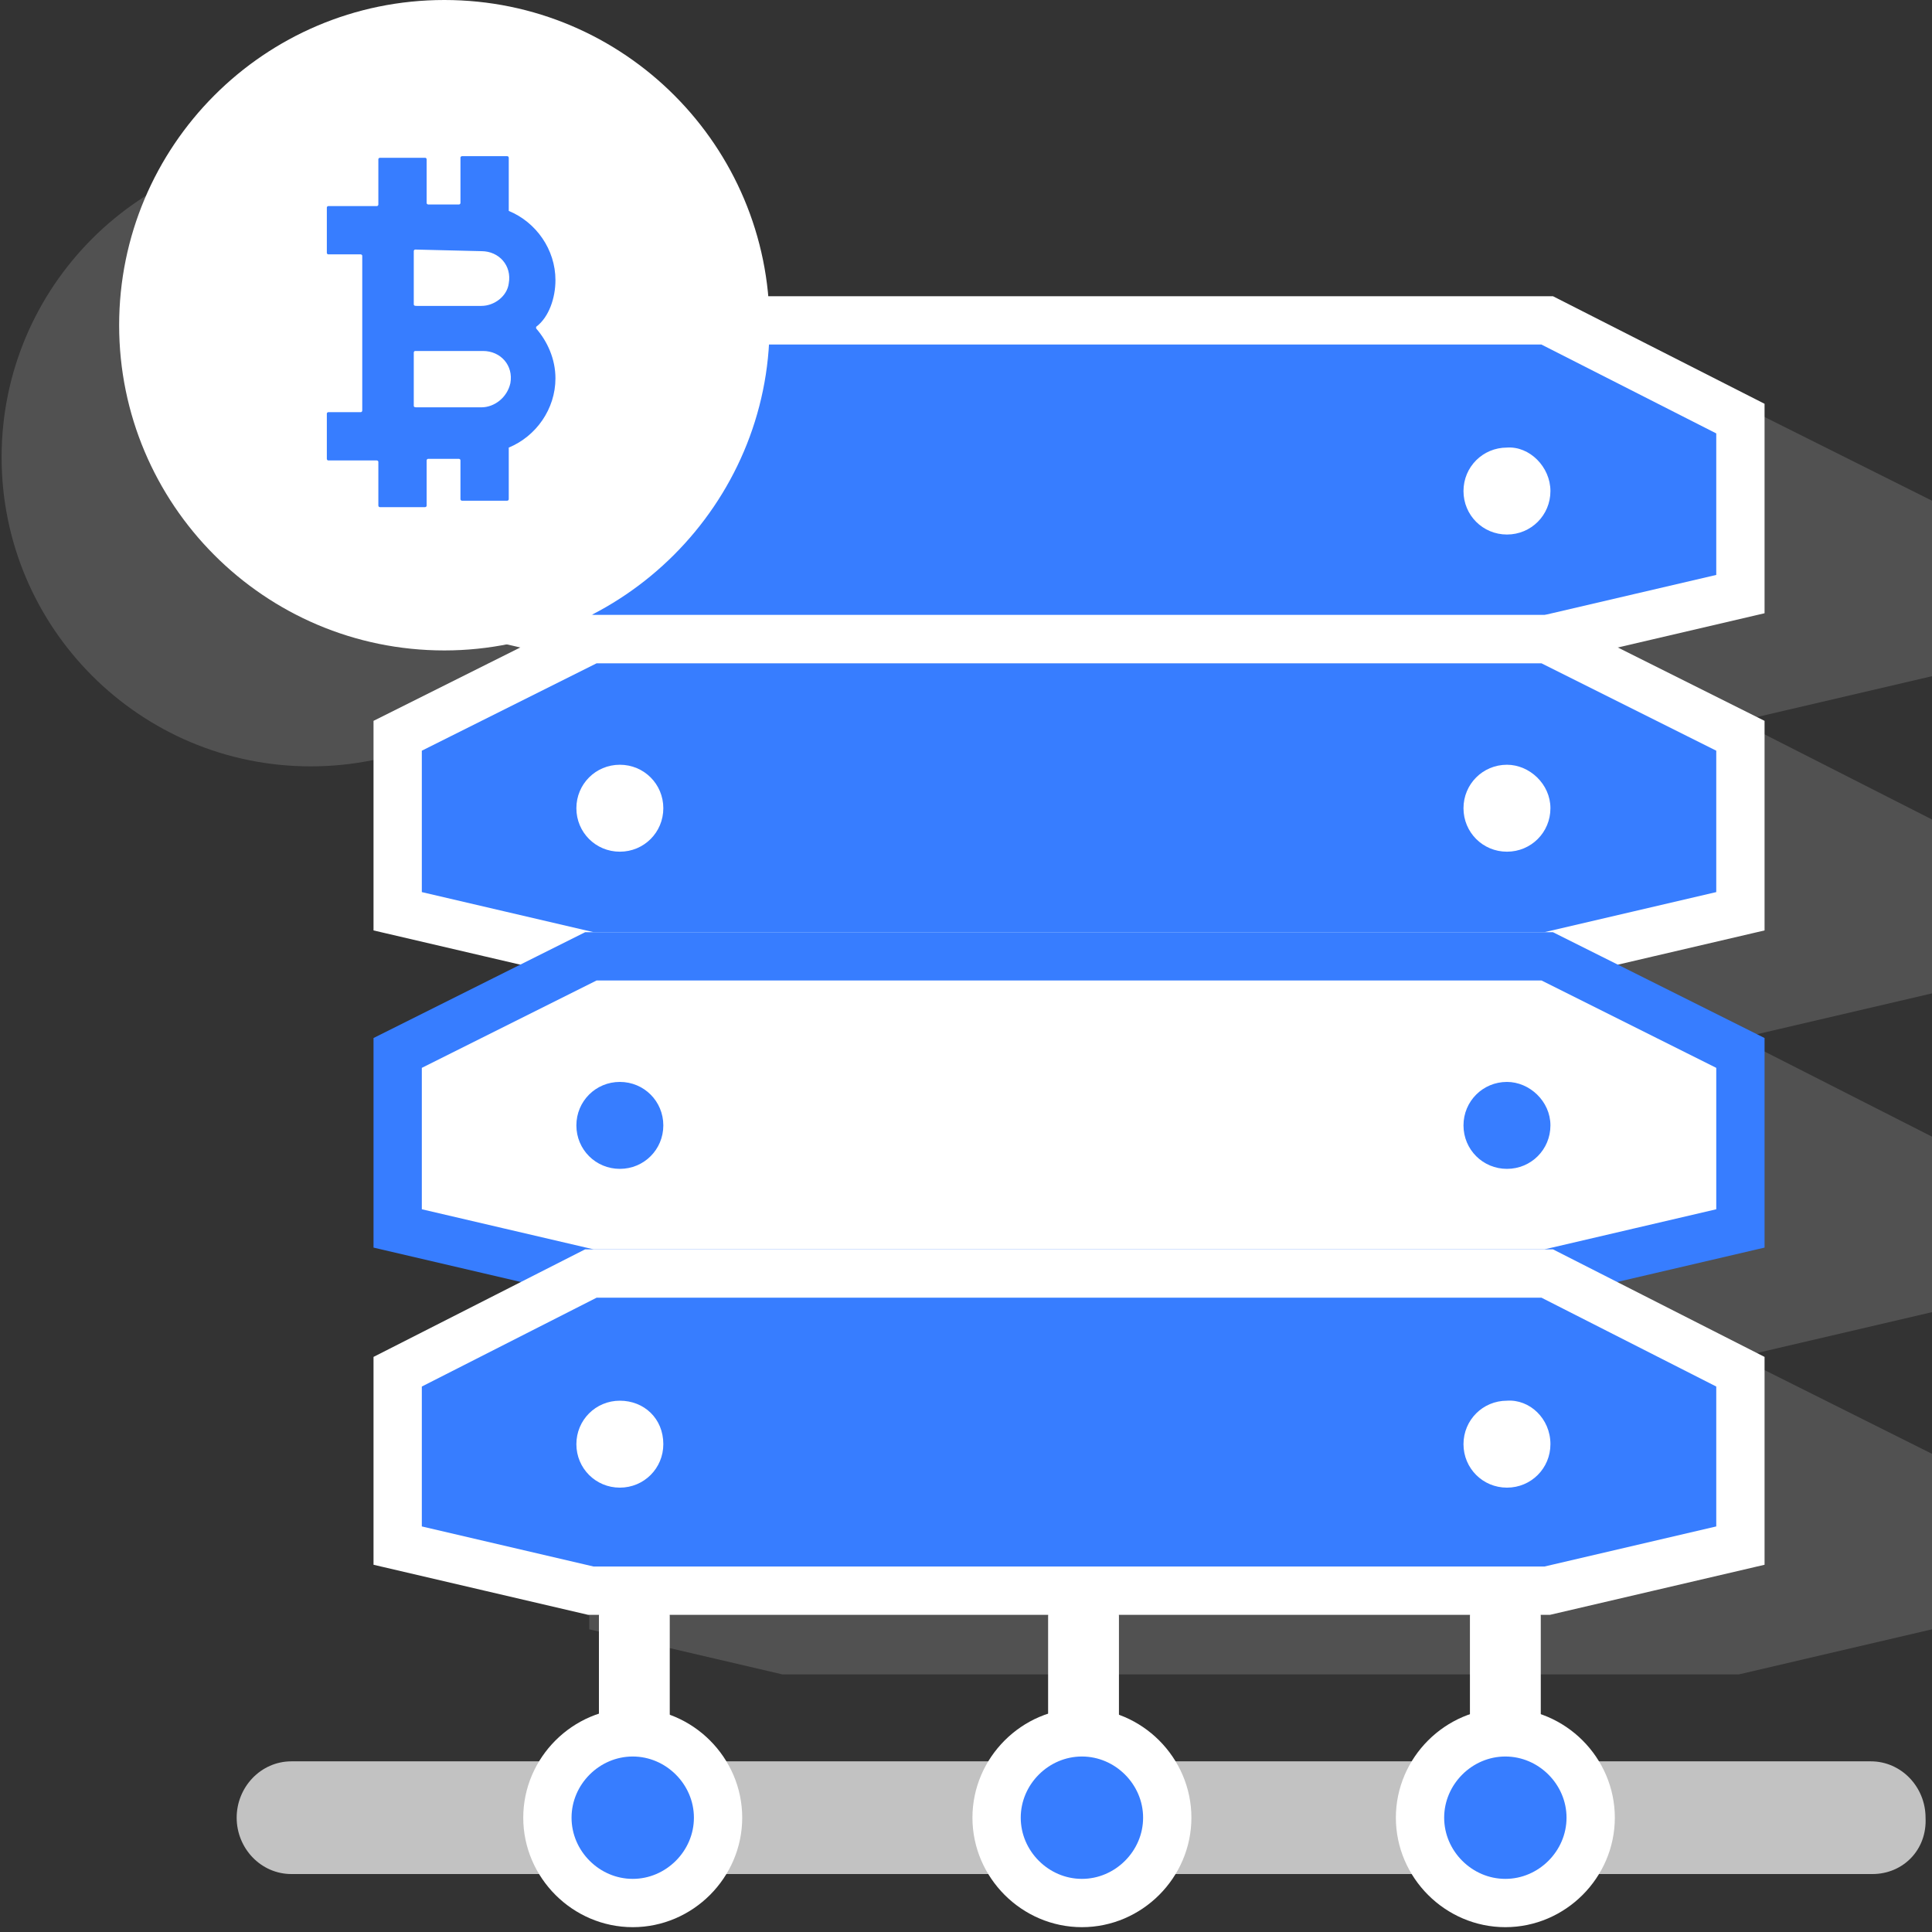 <svg xmlns="http://www.w3.org/2000/svg" xmlns:xlink="http://www.w3.org/1999/xlink" id="Layer_1" x="0" y="0" version="1.1" viewBox="0 0 120 120" xml:space="preserve" style="enable-background:new 0 0 120 120"><rect x="0" y="0" width="120" height="120" fill="#333333" stroke="none"/><style type="text/css">.icon-white-53-0{fill:#fff}.icon-white-53-1{fill:#377dff;stroke:#fff}.icon-white-53-2{fill:#fff;stroke:#377dff}.icon-white-53-3{fill:#377dff}</style><polygon points="108 25.1 99.4 25.1 57.1 25.1 48.6 25.1 36.6 31.1 36.6 33.5 36.6 36.4 36.6 42 48.6 44.8 36.6 50.9 36.6 53.2 36.6 56.1 36.6 61.7 48.6 64.5 36.6 70.6 36.6 72.9 36.6 75.9 36.6 81.5 48.6 84.3 36.6 90.3 36.6 92.7 36.6 95.6 36.6 101.2 48.6 104 57.1 104 99.4 104 108 104 120 101.2 120 95.6 120 92.7 120 90.3 108 84.3 120 81.5 120 75.9 120 72.9 120 70.6 108 64.5 120 61.7 120 56.1 120 53.2 120 50.9 108 44.8 120 42 120 36.4 120 33.5 120 31.1" class="icon-white-53-0 fill-white" opacity=".15"/><polygon stroke-miterlimit="10" stroke-width="3" points="96.1 19.9 87.6 19.9 45.2 19.9 36.7 19.9 24.7 26 24.7 28.3 24.7 31.2 24.7 36.9 36.7 39.7 45.2 39.7 87.6 39.7 96.1 39.7 108.1 36.9 108.1 31.2 108.1 28.3 108.1 26" class="icon-white-53-1 fill-primary stroke-white"/><path d="M39.4,114L39.4,114c-1.2,0-2.2-1.1-2.2-2.5v-11.1c0-1.4,1-2.5,2.2-2.5l0,0c1.2,0,2.2,1.1,2.2,2.5v11.1	C41.6,112.9,40.7,114,39.4,114z" class="icon-white-53-0 fill-white"/><path d="M67.3,114L67.3,114c-1.2,0-2.2-1.1-2.2-2.5v-11.1c0-1.4,1-2.5,2.2-2.5l0,0c1.2,0,2.2,1.1,2.2,2.5v11.1	C69.5,112.9,68.5,114,67.3,114z" class="icon-white-53-0 fill-white"/><path d="M93.5,114L93.5,114c-1.2,0-2.2-1.1-2.2-2.5v-11.1c0-1.4,1-2.5,2.2-2.5l0,0c1.2,0,2.2,1.1,2.2,2.5v11.1	C95.8,112.9,94.8,114,93.5,114z" class="icon-white-53-0 fill-white"/><path d="M41.2,30.5c0,1.5-1.2,2.7-2.7,2.7s-2.7-1.2-2.7-2.7s1.2-2.7,2.7-2.7C39.9,27.7,41.2,29,41.2,30.5z" class="icon-white-53-0 fill-white"/><path d="M96.3,30.5c0,1.5-1.2,2.7-2.7,2.7s-2.7-1.2-2.7-2.7s1.2-2.7,2.7-2.7C95,27.7,96.3,29,96.3,30.5z" class="icon-white-53-0 fill-white"/><polygon stroke-miterlimit="10" stroke-width="3" points="96.1 39.7 87.6 39.7 45.2 39.7 36.7 39.7 24.7 45.7 24.7 48.1 24.7 51 24.7 56.6 36.7 59.4 45.2 59.4 87.6 59.4 96.1 59.4 108.1 56.6 108.1 51 108.1 48.1 108.1 45.7" class="icon-white-53-1 fill-primary stroke-white"/><path d="M41.2,50.2c0,1.5-1.2,2.7-2.7,2.7s-2.7-1.2-2.7-2.7s1.2-2.7,2.7-2.7S41.2,48.7,41.2,50.2z" class="icon-white-53-0 fill-white"/><path d="M96.3,50.2c0,1.5-1.2,2.7-2.7,2.7s-2.7-1.2-2.7-2.7s1.2-2.7,2.7-2.7C95,47.5,96.3,48.7,96.3,50.2z" class="icon-white-53-0 fill-white"/><polygon stroke-miterlimit="10" stroke-width="3" points="96.1 59.4 87.6 59.4 45.2 59.4 36.7 59.4 24.7 65.4 24.7 67.8 24.7 70.7 24.7 76.3 36.7 79.1 45.2 79.1 87.6 79.1 96.1 79.1 108.1 76.3 108.1 70.7 108.1 67.8 108.1 65.4" class="icon-white-53-2 fill-white stroke-primary"/><path d="M41.2,69.9c0,1.5-1.2,2.7-2.7,2.7s-2.7-1.2-2.7-2.7s1.2-2.7,2.7-2.7S41.2,68.4,41.2,69.9z" class="icon-white-53-3 fill-primary"/><path d="M96.3,69.9c0,1.5-1.2,2.7-2.7,2.7s-2.7-1.2-2.7-2.7s1.2-2.7,2.7-2.7C95,67.2,96.3,68.4,96.3,69.9z" class="icon-white-53-3 fill-primary"/><polygon stroke-miterlimit="10" stroke-width="3" points="96.1 79.1 87.6 79.1 45.2 79.1 36.7 79.1 24.7 85.2 24.7 87.5 24.7 90.4 24.7 96 36.7 98.8 45.2 98.8 87.6 98.8 96.1 98.8 108.1 96 108.1 90.4 108.1 87.5 108.1 85.2" class="icon-white-53-1 fill-primary stroke-white"/><path d="M41.2,89.7c0,1.5-1.2,2.7-2.7,2.7s-2.7-1.2-2.7-2.7S37,87,38.5,87S41.2,88.1,41.2,89.7z" class="icon-white-53-0 fill-white"/><path d="M96.3,89.7c0,1.5-1.2,2.7-2.7,2.7s-2.7-1.2-2.7-2.7s1.2-2.7,2.7-2.7C95,86.9,96.3,88.1,96.3,89.7z" class="icon-white-53-0 fill-white"/><path d="M116.3,116.4H18.1c-1.9,0-3.4-1.6-3.4-3.5l0,0c0-1.9,1.5-3.5,3.4-3.5h98.1c1.9,0,3.4,1.6,3.4,3.5l0,0	C119.7,114.9,118.2,116.4,116.3,116.4z" class="icon-white-53-0 fill-white" opacity=".7"/><path stroke-miterlimit="10" stroke-width="3" d="M44.6,112.9c0,2.9-2.4,5.3-5.3,5.3s-5.3-2.4-5.3-5.3s2.4-5.3,5.3-5.3S44.6,110,44.6,112.9z" class="icon-white-53-1 fill-primary stroke-white"/><path stroke-miterlimit="10" stroke-width="3" d="M72.5,112.9c0,2.9-2.4,5.3-5.3,5.3s-5.3-2.4-5.3-5.3s2.4-5.3,5.3-5.3S72.5,110,72.5,112.9z" class="icon-white-53-1 fill-primary stroke-white"/><path stroke-miterlimit="10" stroke-width="3" d="M98.8,112.9c0,2.9-2.4,5.3-5.3,5.3s-5.3-2.4-5.3-5.3s2.4-5.3,5.3-5.3S98.8,110,98.8,112.9z" class="icon-white-53-1 fill-primary stroke-white"/><path d="M19.3,9.2c10.6,0,19.2,8.6,19.2,19.2s-8.6,19.2-19.2,19.2S0.1,39,0.1,28.4S8.7,9.2,19.3,9.2z" class="icon-white-53-0 fill-white" opacity=".15"/><path d="M27.6,0c11.2,0,20.2,9.1,20.2,20.2s-9.1,20.2-20.2,20.2c-11.2,0-20.2-9.1-20.2-20.2S16.4,0,27.6,0z" class="icon-white-53-0 fill-white"/><path d="M34.5,17.4c0-1.9-1.2-3.6-2.9-4.3c0,0,0,0,0-0.1c0-0.2,0-2.8,0-3.2c0,0,0-0.1-0.1-0.1h-2.8c0,0-0.1,0-0.1,0.1	v2.8c0,0,0,0.1-0.1,0.1h-1.9c0,0-0.1,0-0.1-0.1V9.9c0,0,0-0.1-0.1-0.1h-2.8c0,0-0.1,0-0.1,0.1v2.8c0,0,0,0.1-0.1,0.1h-3	c0,0-0.1,0-0.1,0.1v2.8c0,0,0,0.1,0.1,0.1h2c0,0,0.1,0,0.1,0.1v9.6c0,0,0,0.1-0.1,0.1h-2c0,0-0.1,0-0.1,0.1v2.8c0,0,0,0.1,0.1,0.1h3	c0,0,0.1,0,0.1,0.1v2.7c0,0,0,0.1,0.1,0.1h2.8c0,0,0.1,0,0.1-0.1v-2.8c0,0,0-0.1,0.1-0.1h1.9c0,0,0.1,0,0.1,0.1V31	c0,0,0,0.1,0.1,0.1h2.8c0,0,0.1,0,0.1-0.1v-3.1v-0.1c1.7-0.7,2.9-2.4,2.9-4.3c0-1.2-0.5-2.3-1.2-3.1v-0.1	C34.1,19.7,34.5,18.5,34.5,17.4z M29.9,15.6c1.1,0,1.9,0.9,1.7,2c-0.1,0.8-0.9,1.4-1.7,1.4h-4c-0.1,0-0.2,0-0.2-0.1v-3.3	c0,0,0-0.1,0.1-0.1L29.9,15.6z M29.9,25.3h-4c-0.1,0-0.2,0-0.2-0.1v-3.3c0,0,0-0.1,0.1-0.1H30c1.1,0,1.9,0.9,1.7,2	C31.5,24.7,30.7,25.3,29.9,25.3z" class="icon-white-53-3 fill-primary"/></svg>